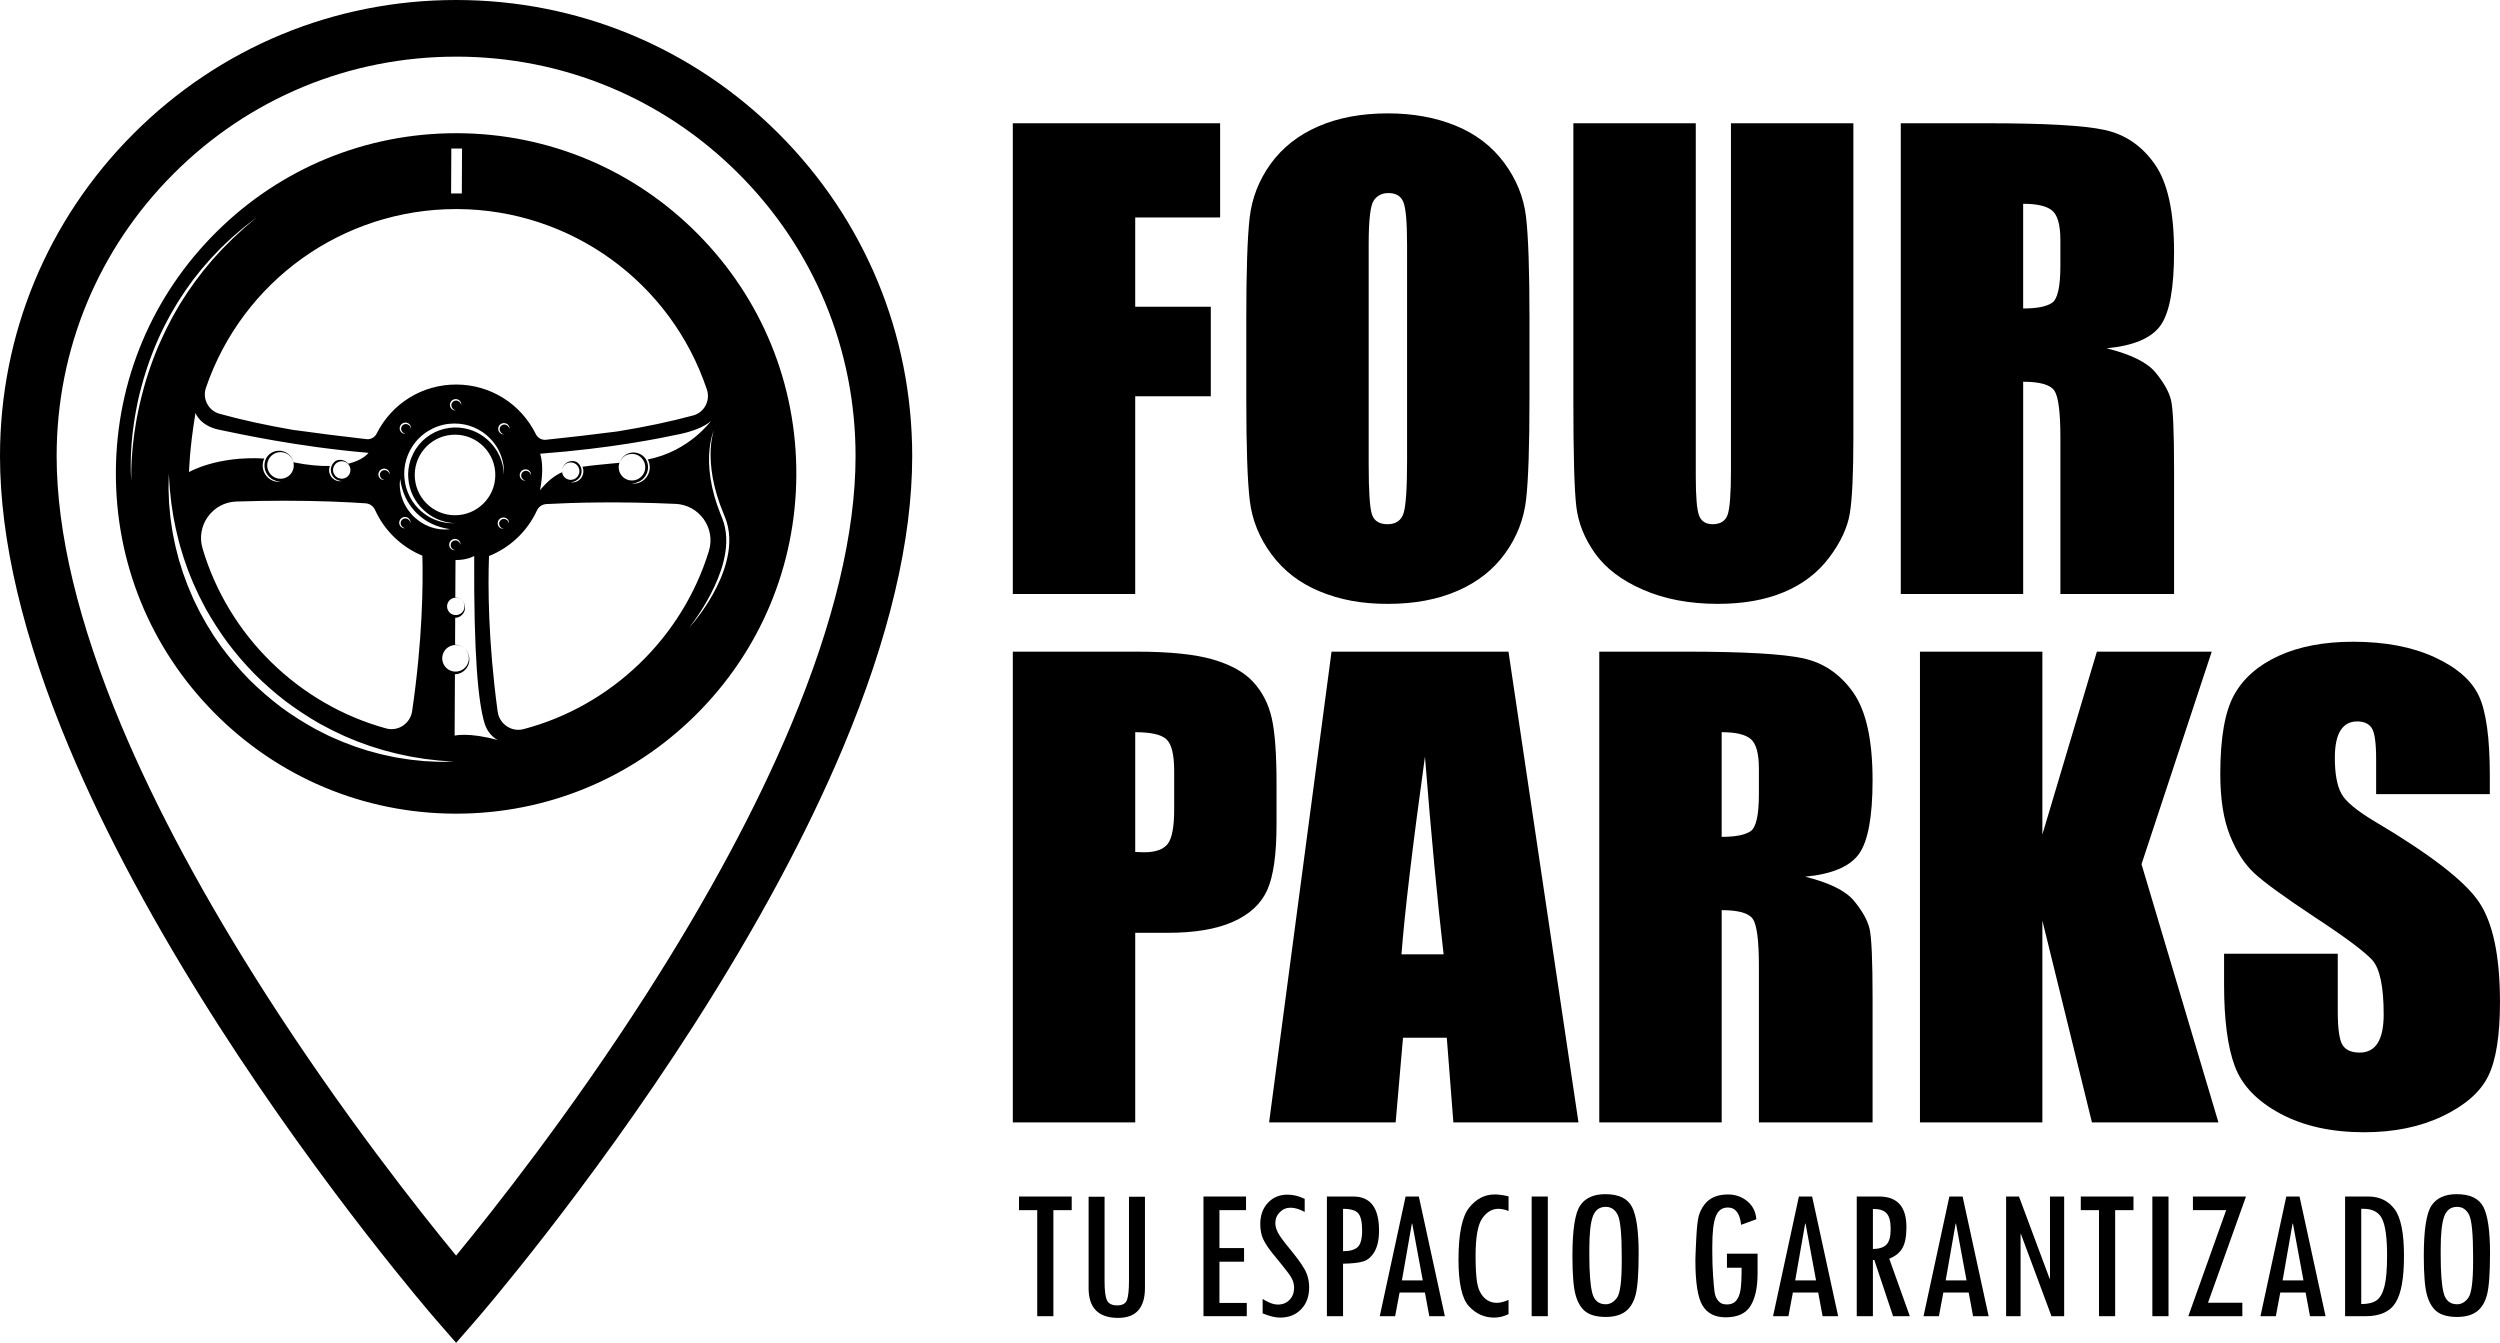 <?xml version="1.0" encoding="UTF-8"?>
<svg id="Capa_2" data-name="Capa 2" xmlns="http://www.w3.org/2000/svg" viewBox="0 0 2053.78 1103.15">
  <g id="Capa_1-2" data-name="Capa 1">
    <g>
      <path d="M374.69,1103.15l-17.55-20.18c-.89-1.02-89.99-103.86-177.75-240.84-51.73-80.74-93-157.52-122.67-228.22C19.08,524.21,0,443.73,0,374.7,0,274.61,38.98,180.52,109.75,109.75,180.52,38.98,274.61,0,374.69,0s194.18,38.98,264.95,109.75c70.77,70.77,109.75,164.87,109.75,264.95,0,69.03-19.08,149.52-56.72,239.22-29.67,70.7-70.94,147.48-122.67,228.22-87.76,136.97-176.86,239.81-177.75,240.84l-17.55,20.18Zm0-1056.61c-87.65,0-170.06,34.14-232.04,96.12-61.98,61.98-96.12,144.39-96.12,232.04,0,62.82,17.87,137.24,53.1,221.21,28.63,68.23,68.65,142.63,118.94,221.12,62.91,98.19,126.31,178.22,156.12,214.46,29.88-36.33,93.51-116.67,156.46-214.99,50.21-78.41,90.15-152.73,118.73-220.9,35.15-83.85,52.97-158.17,52.97-220.92,0-87.65-34.14-170.06-96.12-232.04-61.98-61.98-144.39-96.12-232.04-96.12Z"/>
      <path d="M376.12,109.43c-.49,0-.98,0-1.47,0-74.11,0-143.88,28.68-196.59,80.86-53.06,52.52-82.49,122.56-82.87,197.22-.38,74.66,28.34,144.99,80.86,198.05,52.52,53.06,122.56,82.49,197.22,82.87,.49,0,.97,0,1.46,0,74.11,0,143.88-28.69,196.59-80.86,53.06-52.52,82.49-122.56,82.87-197.22,.38-74.66-28.33-144.99-80.86-198.05-52.52-53.06-122.56-82.49-197.22-82.87Zm-5.35,12.56l8.81,.04-.19,36.93-8.81-.04,.19-36.93Zm3.91,49.76c.37,0,.75,0,1.12,0,93.08,.47,175.43,60.07,204.92,148.29,1.47,4.41,1.08,9.08-1.11,13.16-2.17,4.04-5.79,6.92-10.2,8.11-18.76,5.07-39.7,9.48-62.22,13.12-19.41,2.51-39.19,4.82-58.78,6.85-3.34,.35-6.67-1.52-8.22-4.65-12.34-24.98-37.29-40.59-65.12-40.73-.13,0-.25,0-.38,0-27.78,0-52.76,15.41-65.25,40.28-1.58,3.13-4.88,4.98-8.26,4.6-20.36-2.3-40.85-4.89-60.91-7.7-21.6-3.72-41.75-8.14-59.9-13.15-4.41-1.22-8.02-4.12-10.16-8.18-2.17-4.1-2.53-8.78-1.03-13.18,30.09-87.94,112.58-146.82,205.51-146.82Zm158.8,209.18c.29,1.34,.37,2.67,.29,4.12-.13,1.25-.45,2.71-.95,3.94-.52,1.25-1.2,2.41-2.01,3.41-.82,.98-1.71,1.85-2.68,2.51-.94,.7-1.94,1.17-2.88,1.55-.95,.36-1.85,.57-2.65,.69-.4,.04-.78,.09-1.13,.12-.35,0-.67,0-.96,.01-.58,.03-1.03-.08-1.33-.1-.3-.03-.47-.05-.47-.05,0,0,.16,0,.47-.03,.31-.03,.76,0,1.32-.1,.28-.04,.59-.08,.93-.13,.33-.08,.68-.16,1.07-.25,.75-.22,1.57-.53,2.43-.93,.84-.44,1.73-.96,2.56-1.65,.86-.66,1.61-1.51,2.33-2.43,.71-.93,1.25-2.01,1.71-3.13,.44-1.16,.67-2.27,.81-3.62,.07-1.16,.03-2.46-.22-3.64-.28-1.18-.63-2.34-1.18-3.37-.12-.23-.26-.44-.39-.66-.56-.83-1.17-1.62-1.9-2.28-.9-.78-1.87-1.46-2.9-1.95-1.05-.48-2.08-.86-3.2-1.03-.56-.13-1.05-.13-1.55-.18-.57-.03-1.06,0-1.58,.02-2.04,.18-3.88,.85-5.36,1.77-1.47,.94-2.62,2.05-3.44,3.18-.83,1.13-1.33,2.24-1.67,3.17-.04,.1-.07,.19-.1,.29-12.73,1.26-22.46,2.06-30.36,3.27,.22,.51,.41,1.03,.54,1.58,.2,.94,.26,1.85,.21,2.89-.09,.83-.32,1.88-.67,2.74-.36,.87-.85,1.68-1.42,2.37-.57,.68-1.21,1.28-1.89,1.72-.66,.48-1.36,.79-2.02,1.04-.66,.24-1.28,.37-1.84,.44-.56,.07-1.05,.08-1.44,.05-.4,0-.71-.08-.91-.1-.21-.03-.32-.05-.32-.05,0,0,.11-.01,.32-.03,.21-.03,.51-.03,.89-.11,.38-.05,.83-.16,1.34-.31,.5-.16,1.05-.38,1.62-.66,.56-.31,1.14-.67,1.69-1.14,.56-.45,1.06-1.03,1.53-1.64,.47-.62,.81-1.35,1.12-2.09,.29-.78,.43-1.48,.53-2.42,.04-.74,.02-1.62-.14-2.4-.19-.78-.41-1.55-.77-2.25-.37-.68-.76-1.33-1.24-1.87-.46-.55-.98-1.01-1.48-1.4-.11-.08-.21-.14-.32-.21-.07-.04-.14-.09-.21-.12-.74-.33-1.46-.56-2.25-.66-.41-.08-.72-.07-1.06-.09-.41,0-.74,.02-1.1,.05-1.4,.17-2.64,.65-3.64,1.29-2.01,1.31-2.98,3.1-3.41,4.34-.22,.63-.32,1.16-.36,1.51-.04,.36-.06,.54-.06,.54,0,0,.03-.19,.08-.54,.06-.35,.16-.87,.41-1.49,.24-.61,.59-1.36,1.21-2.05,.6-.69,1.39-1.39,2.41-1.85,1-.47,2.19-.73,3.41-.65,.3,.02,.64,.06,.9,.11,.32,.08,.69,.14,.95,.25,.56,.17,1.15,.49,1.68,.81,1.06,.7,1.93,1.7,2.51,2.84,.27,.58,.46,1.19,.6,1.82,.13,.6,.13,1.34,.1,1.85-.09,.85-.18,1.29-.41,1.93-.24,.59-.54,1.16-.9,1.69-.75,1.04-1.77,1.88-2.93,2.4-1.17,.51-2.42,.72-3.69,.58-1.17-.12-2.33-.57-3.24-1.19-.93-.62-1.6-1.43-2.07-2.21-.5-.78-.73-1.57-.86-2.21-.14-.65-.16-1.18-.16-1.53,0-.36,0-.55,0-.55,0,0,0,.19-.03,.55,0,.23,0,.56,.04,.92-6.55,2.93-12,7.41-18.16,14.78,0,0,1.62-6.6,1.83-15.73,.21-9.13-1.67-14.26-1.67-14.26,58.88-4.42,99-12.8,114.7-16.11,19.97-4.21,25.88-11.1,25.88-11.1,0,0-18.14,25.37-52.17,31.89,.6,1.08,1.06,2.27,1.35,3.53Zm-15.84,13.71c-1.79-.26-3.5-.98-4.85-1.94-1.37-.96-2.35-2.19-3.05-3.36-.72-1.18-1.06-2.35-1.26-3.31-.1-.48-.17-.92-.18-1.31-.04-.38-.06-.71-.04-.98,0-.5,.02-.77,.02-.8h0s0-.03,0-.03c0-.03,.04-.3,.11-.79,.03-.26,.1-.59,.2-.96,.08-.38,.22-.79,.39-1.26,.35-.92,.87-2.02,1.77-3.07,.88-1.04,2.05-2.1,3.55-2.82,1.5-.73,3.27-1.16,5.13-1.13,.45,.02,.96,.06,1.38,.12,.49,.1,1.02,.17,1.44,.32,.89,.23,1.81,.67,2.64,1.17,1.67,1.04,3.07,2.57,4,4.34,.45,.9,.76,1.86,.99,2.84,.2,.96,.22,2.07,.17,2.95-.13,1.22-.3,2.02-.66,3.01-.38,.93-.86,1.83-1.44,2.64-1.21,1.6-2.83,2.88-4.65,3.64-1.83,.75-3.78,.97-5.67,.7Zm-88.43-1.25c.59,.65,1.28,1.03,1.79,1.2,.51,.17,.84,.22,.84,.22,0,0-.08,0-.23,.02-.15,.02-.37,.03-.66,0-.56-.06-1.43-.24-2.25-.89-.82-.62-1.58-1.73-1.71-3.09,0-.18-.04-.32-.03-.53,0-.16,0-.28,.02-.48,.04-.38,.11-.72,.24-1.06,.24-.68,.63-1.31,1.15-1.83,.53-.51,1.17-.9,1.85-1.13,.67-.24,1.42-.28,2.05-.21,1.39,.15,2.47,.91,3.09,1.75,.64,.83,.81,1.7,.87,2.26,.01,.29,0,.51-.02,.66-.02,.15-.02,.23-.02,.23,0,0-.05-.32-.21-.84-.16-.52-.54-1.21-1.18-1.8-.63-.59-1.58-1.06-2.59-1.09-.55-.03-1.05,.08-1.55,.25-.5,.19-.96,.49-1.34,.86-.39,.38-.68,.83-.88,1.33-.1,.24-.16,.51-.21,.74-.03,.1-.03,.29-.05,.43-.02,.1,0,.25,0,.37,.02,1.04,.48,1.98,1.06,2.62Zm-18.1,39.54c.59,.65,1.27,1.03,1.79,1.2,.51,.17,.84,.22,.84,.22,0,0-.08,0-.23,.02-.15,.02-.37,.03-.66,.01-.56-.07-1.43-.24-2.25-.89-.82-.62-1.57-1.73-1.71-3.09,0-.18-.04-.32-.03-.53,0-.16,0-.28,.02-.48,.04-.38,.11-.72,.24-1.06,.24-.68,.63-1.31,1.15-1.84,.53-.51,1.17-.9,1.85-1.13,.67-.24,1.42-.29,2.05-.21,1.39,.15,2.48,.92,3.1,1.75,.64,.83,.81,1.7,.86,2.26,.02,.29,0,.51-.02,.66-.02,.15-.03,.23-.03,.23,0,0-.04-.32-.21-.84-.16-.52-.54-1.21-1.18-1.8-.63-.59-1.59-1.05-2.59-1.09-.55-.03-1.05,.08-1.56,.25-.5,.18-.96,.48-1.34,.86-.39,.38-.69,.83-.88,1.33-.1,.24-.17,.51-.21,.74-.03,.1-.04,.29-.05,.43-.02,.1,0,.25,0,.37,.02,1.04,.48,1.97,1.06,2.62Zm-39.84,17.6c.59,.65,1.28,1.03,1.79,1.2,.51,.17,.84,.22,.84,.22,0,0-.08,0-.23,.02-.15,.02-.37,.03-.66,.01-.56-.06-1.43-.24-2.25-.89-.82-.62-1.58-1.73-1.71-3.09,0-.17-.04-.32-.03-.53,0-.16,0-.28,.02-.48,.04-.38,.11-.72,.24-1.06,.24-.68,.64-1.31,1.15-1.84,.53-.51,1.17-.9,1.85-1.13,.67-.24,1.42-.28,2.05-.21,1.39,.15,2.47,.92,3.09,1.75,.65,.83,.81,1.7,.87,2.26,.01,.29,0,.51-.02,.66-.02,.15-.02,.23-.02,.23,0,0-.05-.33-.21-.84-.16-.52-.54-1.21-1.18-1.8-.63-.59-1.59-1.06-2.59-1.08-.55-.03-1.05,.08-1.56,.25-.5,.18-.96,.48-1.34,.86-.39,.38-.69,.83-.88,1.33-.1,.24-.16,.51-.21,.74-.03,.1-.03,.29-.05,.43-.02,.1,0,.25,0,.37,.02,1.04,.48,1.97,1.06,2.62Zm-85.21-69.56c-.5-.63-1.14-1.25-1.96-1.8-.99-.65-2.23-1.15-3.63-1.33-.36-.03-.68-.06-1.1-.06-.34,.02-.66,0-1.06,.08-.79,.1-1.51,.32-2.26,.64-.07,.03-.14,.08-.21,.12-.11,.07-.22,.14-.33,.21-.51,.39-1.03,.84-1.5,1.39-.49,.53-.88,1.18-1.26,1.85-.37,.68-.6,1.45-.79,2.24-.17,.78-.2,1.65-.16,2.4,.09,.94,.23,1.64,.51,2.42,.3,.75,.64,1.48,1.1,2.1,.46,.62,.95,1.21,1.51,1.66,.54,.48,1.12,.84,1.68,1.16,.57,.29,1.11,.51,1.61,.68,.51,.15,.96,.26,1.34,.32,.38,.08,.68,.09,.89,.11,.21,.02,.32,.03,.32,.03,0,0-.11,.02-.32,.05-.21,.02-.52,.11-.91,.09-.4,.02-.88,.01-1.44-.06-.56-.08-1.18-.22-1.84-.46-.65-.26-1.35-.58-2-1.06-.68-.45-1.3-1.05-1.87-1.74-.56-.7-1.04-1.5-1.39-2.38-.34-.86-.56-1.91-.64-2.75-.05-1.03,.02-1.95,.24-2.88,.1-.41,.24-.81,.39-1.19-7.99,.19-17.82-.59-29.91-3.02-.07-.37-.19-.78-.34-1.24-.33-.93-.82-2.05-1.64-3.19-.81-1.13-1.95-2.26-3.41-3.22-1.47-.93-3.3-1.62-5.34-1.82-.52-.04-1.01-.06-1.58-.04-.51,.04-.99,.04-1.55,.16-1.12,.16-2.16,.53-3.21,1-1.04,.48-2.01,1.15-2.92,1.92-.73,.65-1.35,1.43-1.92,2.26-.13,.22-.27,.43-.4,.66-.56,1.03-.93,2.18-1.22,3.36-.26,1.18-.31,2.47-.26,3.63,.13,1.35,.35,2.46,.77,3.63,.46,1.13,.98,2.21,1.68,3.15,.71,.92,1.45,1.78,2.3,2.45,.82,.7,1.7,1.23,2.54,1.68,.86,.41,1.67,.73,2.42,.95,.38,.09,.73,.18,1.06,.26,.33,.05,.65,.1,.92,.14,.56,.1,1.01,.09,1.31,.12,.31,.02,.47,.03,.47,.03,0,0-.16,.02-.47,.05-.31,.01-.76,.12-1.34,.08-.29,0-.61-.01-.96-.02-.35-.04-.73-.08-1.13-.13-.8-.13-1.7-.36-2.65-.72-.93-.39-1.93-.88-2.86-1.58-.97-.66-1.85-1.54-2.66-2.54-.8-1.01-1.47-2.17-1.97-3.42-.49-1.24-.78-2.7-.91-3.95-.06-1.45,.03-2.78,.33-4.11,.23-.93,.58-1.82,.98-2.66-39.32-2.24-61.81,11.14-61.81,11.14,0,0,.21-18.14,5.28-48.54,0,0,3.57,10.5,19.29,13.73,15.72,3.23,64,13.98,122.83,19,0,0-3.92,5.86-16.67,8.95Zm1.82,5.18c0,.36-.03,.88-.17,1.53-.14,.64-.38,1.43-.89,2.2-.49,.77-1.16,1.58-2.1,2.19-.91,.61-2.08,1.05-3.25,1.16-1.27,.12-2.52-.09-3.68-.62-1.16-.53-2.17-1.38-2.91-2.42-.36-.54-.65-1.11-.88-1.7-.22-.65-.31-1.09-.39-1.94-.03-.51-.01-1.25,.11-1.85,.15-.62,.35-1.23,.63-1.81,.59-1.13,1.47-2.13,2.54-2.82,.53-.32,1.13-.64,1.69-.8,.26-.11,.63-.16,.95-.24,.26-.05,.6-.08,.89-.1,1.23-.06,2.41,.21,3.41,.69,1.01,.47,1.79,1.18,2.39,1.87,.61,.69,.95,1.44,1.19,2.06,.24,.62,.34,1.14,.39,1.49,.05,.35,.07,.54,.07,.54,0,0,0,.19,0,.55Zm-46.53-3.74c.02,.27-.01,.59-.05,.98-.02,.39-.09,.82-.2,1.3-.21,.96-.56,2.13-1.29,3.3-.71,1.17-1.7,2.39-3.08,3.33-1.35,.94-3.08,1.64-4.87,1.89-1.89,.24-3.84,0-5.66-.76-1.81-.78-3.42-2.07-4.61-3.69-.58-.82-1.04-1.72-1.42-2.66-.35-.99-.51-1.8-.63-3.02-.04-.88,0-1.99,.2-2.95,.24-.98,.56-1.94,1.02-2.83,.95-1.77,2.36-3.28,4.04-4.31,.84-.49,1.76-.92,2.65-1.14,.42-.15,.96-.21,1.44-.31,.42-.06,.93-.09,1.38-.11,1.86-.01,3.63,.44,5.11,1.18,1.5,.74,2.65,1.81,3.52,2.86,.89,1.05,1.4,2.16,1.74,3.08,.17,.47,.31,.89,.38,1.26,.09,.37,.16,.69,.19,.96,.07,.53,.11,.81,.11,.81,0,0,0,.28,0,.81Zm-70.52,42.02c5.48-7.59,13.99-12.12,23.34-12.42,14.13-.47,27.3-.66,39.43-.66,28.39,0,51.06,1.06,66.76,2.13,3.37,.23,6.34,2.32,7.76,5.45h0c7.66,16.98,21.71,30.5,38.86,37.56,.64,23.64,.17,69.08-8.41,127.75-.72,4.9-3.51,9.27-7.65,11.98-4.14,2.71-9.03,3.48-13.76,2.18-71.9-19.7-129.68-76.39-150.78-147.93-2.65-8.97-1.02-18.46,4.45-26.05Zm142.28-31.63c.59,.65,1.27,1.03,1.79,1.2,.51,.17,.84,.22,.84,.22,0,0-.08,0-.23,.02-.15,.02-.37,.03-.66,.01-.56-.06-1.43-.24-2.25-.89-.82-.62-1.58-1.74-1.71-3.1,0-.17-.04-.32-.03-.53,0-.16,0-.28,.02-.48,.04-.38,.11-.72,.23-1.06,.24-.68,.64-1.31,1.15-1.83,.53-.51,1.17-.9,1.85-1.13,.67-.24,1.42-.28,2.05-.21,1.39,.16,2.48,.92,3.1,1.75,.64,.83,.81,1.7,.86,2.26,.02,.29,0,.51-.02,.66-.02,.15-.03,.23-.03,.23,0,0-.04-.33-.21-.84-.16-.52-.54-1.21-1.18-1.8-.63-.59-1.59-1.06-2.59-1.09-.55-.03-1.05,.08-1.56,.25-.5,.18-.96,.48-1.34,.86-.38,.37-.69,.83-.88,1.33-.1,.25-.16,.51-.21,.74-.03,.1-.04,.29-.05,.43-.02,.1,0,.25,0,.37,.02,1.04,.47,1.97,1.06,2.62Zm17.49-37.88c.59,.64,1.28,1.02,1.79,1.19,.51,.17,.84,.21,.84,.21,0,0-.08,0-.23,.02-.15,.02-.37,.03-.66,.01-.56-.06-1.43-.23-2.25-.87-.82-.61-1.58-1.72-1.72-3.08,0-.17-.04-.32-.03-.52,0-.16,0-.28,.02-.48,.04-.38,.11-.72,.24-1.06,.24-.67,.64-1.3,1.15-1.82,.53-.51,1.17-.88,1.84-1.11,.67-.24,1.41-.28,2.05-.21,1.38,.15,2.46,.9,3.09,1.73,.65,.82,.81,1.69,.87,2.25,.02,.29,0,.51-.02,.66-.02,.15-.03,.23-.03,.23,0,0-.04-.32-.21-.84-.16-.51-.54-1.2-1.18-1.79-.63-.59-1.59-1.04-2.59-1.07-.55-.03-1.05,.07-1.55,.25-.5,.18-.96,.48-1.34,.85-.39,.37-.69,.83-.88,1.32-.1,.24-.16,.51-.21,.73-.03,.1-.04,.29-.05,.43-.02,.1,0,.25,0,.37,.02,1.03,.48,1.97,1.07,2.6Zm-1.25,71.16c.53-.51,1.17-.9,1.85-1.13,.67-.24,1.42-.28,2.05-.21,1.39,.15,2.47,.91,3.09,1.75,.64,.83,.81,1.7,.87,2.26,.01,.29,0,.51-.02,.66-.02,.15-.03,.23-.03,.23,0,0-.04-.32-.21-.84-.16-.51-.54-1.21-1.18-1.8-.63-.59-1.58-1.06-2.59-1.09-.55-.03-1.06,.08-1.56,.25-.5,.19-.96,.48-1.34,.86-.38,.37-.68,.83-.88,1.33-.1,.25-.16,.51-.21,.74-.03,.1-.03,.29-.05,.43-.02,.1,0,.25,0,.37,.02,1.04,.48,1.98,1.06,2.62,.59,.65,1.28,1.03,1.79,1.2,.51,.17,.84,.22,.84,.22,0,0-.08,0-.23,.02-.15,.02-.37,.03-.66,.01-.56-.06-1.43-.24-2.25-.89-.82-.62-1.58-1.74-1.71-3.1,0-.17-.04-.32-.03-.53,0-.16,0-.28,.02-.48,.04-.38,.11-.72,.24-1.06,.24-.68,.64-1.31,1.15-1.83Zm14.78,1.79c-1.72-1.17-3.23-2.65-4.81-4.05-1.39-1.59-2.85-3.12-4-4.85-1.31-1.62-2.16-3.5-3.16-5.2-.77-1.82-1.63-3.52-2.07-5.27-.26-.86-.51-1.69-.75-2.5-.15-.83-.29-1.63-.43-2.4-.11-.77-.31-1.49-.34-2.2-.04-.71-.07-1.38-.11-2.01-.03-.62-.06-1.21-.08-1.75,.03-.54,.07-1.04,.1-1.49,.12-1.8,.24-2.8,.24-2.8,0,0,.21,1.01,.49,2.75,.07,.44,.15,.91,.23,1.43,.13,.51,.27,1.07,.42,1.66,.29,1.18,.59,2.51,1.1,3.9,.24,.7,.48,1.43,.73,2.18,.31,.73,.64,1.48,.97,2.26,.16,.39,.33,.78,.5,1.17,.18,.39,.41,.76,.61,1.15,.43,.77,.82,1.57,1.25,2.38,1.01,1.52,1.96,3.14,3.16,4.62,1.08,1.57,2.47,2.93,3.76,4.37,1.42,1.31,2.77,2.7,4.33,3.8,1.46,1.23,3.07,2.19,4.59,3.21,.8,.43,1.6,.83,2.36,1.27,.39,.21,.76,.44,1.15,.63,.4,.17,.78,.34,1.17,.51,.77,.34,1.52,.67,2.25,.99,.75,.26,1.48,.51,2.18,.75,1.4,.53,2.7,.84,3.87,1.14,.59,.16,1.14,.3,1.65,.43,.53,.09,1.01,.18,1.45,.25,1.75,.3,2.75,.52,2.75,.52,0,0-1.02,.11-2.8,.21-.44,.03-.94,.05-1.47,.08-.54-.03-1.13-.07-1.76-.1-.64-.04-1.31-.09-2.02-.13-.72-.03-1.43-.23-2.2-.36-.77-.14-1.57-.3-2.4-.45-.81-.25-1.64-.51-2.5-.77-.43-.13-.86-.27-1.3-.41-.44-.16-.86-.36-1.3-.54-.87-.36-1.75-.77-2.65-1.18-1.68-1.01-3.55-1.89-5.16-3.21Zm29.52-4.58c-18.28-.09-33.02-14.99-32.93-33.27,.09-18.28,14.99-33.02,33.26-32.92,18.28,.09,33.02,14.99,32.93,33.26-.09,18.28-14.99,33.02-33.26,32.92Zm29.26-59.71c-2.96-3.14-6.69-6.05-11.07-8.26-4.39-2.21-9.44-3.65-14.7-4.04-5.4-.41-10.88,.35-16.14,2.22-5.24,1.88-10.13,4.95-14.15,8.91-4.01,3.98-7.13,8.84-9.06,14.06-.23,.66-.53,1.29-.7,1.96l-.54,2c-.43,1.33-.56,2.65-.81,3.97l-.17,.99-.08,1.06c-.05,.71-.09,1.41-.14,2.11l-.06,.97,.04,1.01c.02,.67,.05,1.34,.07,2,.34,5.31,1.72,10.38,3.89,14.78,2.17,4.41,5.04,8.16,8.15,11.16,3.13,2.97,6.4,5.32,9.58,6.87,.39,.21,.78,.41,1.16,.62,.39,.18,.78,.33,1.17,.49,.77,.31,1.51,.62,2.22,.91,1.45,.5,2.82,.86,4.05,1.24,1.26,.25,2.38,.47,3.36,.67,.98,.21,1.84,.22,2.53,.31,1.38,.14,2.12,.21,2.12,.21,0,0-.74,0-2.13-.02-.69-.03-1.55,.04-2.55-.08-1.01-.12-2.17-.26-3.47-.41-1.27-.29-2.69-.58-4.21-.98-.75-.25-1.53-.51-2.34-.78-.4-.14-.82-.26-1.23-.42-.4-.18-.81-.36-1.23-.55-3.4-1.38-6.99-3.58-10.41-6.56-3.43-2.98-6.68-6.81-9.14-11.46-2.48-4.62-4.21-10.03-4.66-15.77-.04-.72-.08-1.44-.12-2.16l-.06-1.09,.04-1.14c.03-.7,.06-1.41,.09-2.12l.06-1.07,.16-1.12c.24-1.49,.38-3.04,.8-4.47l.57-2.19c.18-.73,.5-1.43,.74-2.15,2.06-5.71,5.43-11.04,9.79-15.42,4.42-4.31,9.79-7.63,15.52-9.63,5.7-2.04,11.85-2.64,17.48-2.11,5.8,.52,11.18,2.3,15.77,4.83,4.62,2.52,8.42,5.8,11.36,9.26,2.95,3.46,5.12,7.07,6.45,10.48,.18,.42,.36,.83,.54,1.24,.15,.42,.27,.84,.41,1.24,.26,.81,.51,1.6,.76,2.35,.39,1.53,.66,2.96,.94,4.23,.14,1.3,.26,2.45,.37,3.46,.11,1,.03,1.87,.06,2.56,0,1.39,0,2.12,0,2.12,0,0-.07-.73-.19-2.12-.09-.69-.09-1.54-.29-2.52-.18-.98-.4-2.11-.63-3.37-.36-1.23-.72-2.6-1.2-4.06-.29-.71-.58-1.46-.89-2.23-.16-.38-.3-.78-.48-1.17-.2-.38-.4-.77-.61-1.16-1.52-3.2-3.84-6.5-6.77-9.65Zm-31.04-27.92c.59,.65,1.27,1.03,1.79,1.2,.51,.17,.84,.22,.84,.22,0,0-.08,0-.23,.02-.15,.02-.37,.03-.66,.01-.56-.06-1.43-.24-2.25-.89-.82-.62-1.58-1.73-1.71-3.09,0-.17-.04-.32-.03-.53,0-.16,0-.28,.02-.48,.04-.38,.11-.72,.24-1.06,.24-.68,.63-1.31,1.15-1.84,.53-.51,1.17-.9,1.85-1.13,.67-.24,1.42-.28,2.05-.21,1.39,.16,2.48,.92,3.09,1.75,.65,.83,.81,1.7,.87,2.26,.02,.29,0,.51-.02,.66-.02,.15-.03,.23-.03,.23,0,0-.05-.33-.21-.84-.16-.52-.54-1.21-1.18-1.8-.63-.59-1.59-1.06-2.59-1.08-.55-.03-1.05,.08-1.56,.25-.5,.18-.96,.48-1.34,.86-.39,.37-.69,.83-.88,1.33-.1,.25-.16,.51-.21,.74-.03,.1-.04,.29-.05,.43-.02,.1,0,.25,0,.37,.02,1.03,.48,1.97,1.06,2.62Zm45.21,14.19c-.63-.59-1.58-1.04-2.59-1.07-.55-.03-1.05,.08-1.55,.25-.5,.18-.96,.48-1.34,.85-.39,.37-.69,.83-.88,1.32-.1,.24-.17,.51-.21,.73-.03,.1-.03,.29-.05,.43-.02,.1,0,.25,0,.37,.02,1.03,.48,1.96,1.07,2.6,.59,.64,1.28,1.02,1.79,1.18,.51,.17,.84,.21,.84,.21,0,0-.08,0-.23,.02-.15,.02-.37,.03-.66,.01-.56-.06-1.42-.23-2.25-.88-.82-.61-1.58-1.72-1.72-3.07,0-.18-.04-.32-.03-.53,0-.16,0-.28,.02-.48,.04-.38,.11-.72,.24-1.06,.24-.67,.64-1.3,1.15-1.82,.53-.5,1.17-.88,1.85-1.11,.67-.24,1.41-.28,2.04-.21,1.38,.15,2.47,.91,3.09,1.73,.65,.82,.81,1.69,.87,2.25,.02,.29,0,.51-.02,.66-.02,.15-.03,.23-.03,.23,0,0-.04-.32-.21-.84-.16-.51-.54-1.2-1.18-1.79Zm-285.07-69.73c-.78,1.77-1.57,3.54-2.35,5.31-1.43,3.59-2.92,7.13-4.23,10.72-1.28,3.59-2.62,7.14-3.72,10.71-.56,1.78-1.17,3.54-1.69,5.31-.51,1.77-1.02,3.54-1.52,5.28-1.04,3.48-1.81,6.98-2.73,10.35-.76,3.42-1.63,6.73-2.25,10.01-1.41,6.52-2.36,12.76-3.21,18.53-.73,5.78-1.36,11.08-1.72,15.81-.39,4.72-.6,8.85-.68,12.25-.21,6.8,0,10.7,0,10.7,0,0-.1-.97-.22-2.79-.1-1.82-.26-4.5-.28-7.91-.04-3.41,.02-7.55,.23-12.3,.19-4.75,.62-10.1,1.26-15.92,.73-5.81,1.54-12.11,2.81-18.7,.55-3.31,1.35-6.67,2.04-10.13,.41-1.71,.83-3.44,1.26-5.19,.42-1.75,.86-3.51,1.38-5.27,.49-1.76,.99-3.54,1.49-5.33,.51-1.79,1.11-3.57,1.66-5.37,1.08-3.62,2.4-7.2,3.67-10.83,1.29-3.62,2.77-7.21,4.19-10.84,.78-1.78,1.55-3.58,2.33-5.37,.78-1.79,1.54-3.59,2.41-5.35,1.73-3.51,3.37-7.06,5.28-10.46,.92-1.72,1.84-3.43,2.76-5.13,.94-1.7,1.96-3.34,2.93-5,.98-1.65,1.96-3.3,2.94-4.94,1.04-1.6,2.07-3.19,3.1-4.77,1.04-1.58,2.02-3.17,3.09-4.7,1.08-1.51,2.15-3.02,3.22-4.51,1.07-1.49,2.1-2.98,3.18-4.43,1.11-1.41,2.22-2.81,3.31-4.2,1.1-1.38,2.18-2.74,3.25-4.09,1.1-1.33,2.24-2.59,3.34-3.86,1.1-1.27,2.19-2.52,3.26-3.74,.54-.61,1.07-1.22,1.6-1.82,.55-.58,1.1-1.16,1.65-1.73,2.18-2.28,4.29-4.49,6.31-6.6,2.09-2.05,4.14-3.97,6.08-5.8,.97-.91,1.92-1.8,2.84-2.67,.92-.86,1.88-1.63,2.78-2.41,1.8-1.54,3.5-2.99,5.06-4.32,.78-.67,1.53-1.31,2.25-1.92,.74-.58,1.45-1.13,2.12-1.65,5.41-4.15,8.5-6.52,8.5-6.52,0,0-2.98,2.51-8.19,6.9-.65,.55-1.34,1.12-2.06,1.73-.69,.64-1.42,1.3-2.17,2-1.51,1.39-3.14,2.89-4.89,4.49-.86,.81-1.79,1.6-2.68,2.5-.88,.89-1.8,1.81-2.73,2.76-1.88,1.88-3.84,3.86-5.9,5.92-1.97,2.15-4.01,4.39-6.13,6.7-.53,.58-1.06,1.16-1.6,1.75-.51,.61-1.03,1.23-1.55,1.85-1.03,1.25-2.09,2.51-3.16,3.79-1.06,1.29-2.16,2.56-3.22,3.91-1.03,1.36-2.08,2.74-3.14,4.14-1.06,1.39-2.14,2.79-3.22,4.21-1.05,1.44-2.07,2.93-3.12,4.41-1.05,1.49-2.1,2.99-3.16,4.5-1.04,1.52-2.01,3.11-3.02,4.68-1.01,1.58-2.02,3.16-3.04,4.75-.95,1.63-1.91,3.27-2.87,4.92-.95,1.65-1.95,3.29-2.87,4.98-.9,1.7-1.8,3.4-2.7,5.11-1.87,3.38-3.46,6.92-5.15,10.4-.88,1.73-1.65,3.51-2.43,5.28Zm236.86,345.66c-1.36,.02-3.03,.03-4.99,.05-.98,0-2.04,.01-3.17,.02-1.13-.05-2.33-.11-3.59-.17-2.54-.12-5.35-.26-8.41-.4-3.05-.31-6.35-.65-9.87-1.01-1.77-.14-3.57-.47-5.43-.75-1.86-.29-3.78-.58-5.74-.89-1.98-.26-3.97-.7-6.01-1.14-2.05-.43-4.14-.88-6.28-1.34-2.15-.41-4.28-1.09-6.49-1.64-2.2-.59-4.44-1.19-6.72-1.8-2.24-.73-4.53-1.47-6.84-2.22-1.16-.38-2.32-.76-3.5-1.14-1.18-.39-2.32-.87-3.5-1.31-2.35-.9-4.72-1.8-7.13-2.72-2.39-.96-4.75-2.06-7.18-3.11-1.21-.53-2.42-1.06-3.64-1.6-1.22-.54-2.39-1.19-3.6-1.79-2.4-1.22-4.83-2.45-7.27-3.69-9.59-5.31-19.28-11.25-28.53-18.14-9.19-6.96-18.06-14.63-26.39-22.88-8.17-8.41-15.74-17.36-22.61-26.62-1.65-2.36-3.3-4.71-4.93-7.06l-1.21-1.76-1.13-1.81c-.75-1.21-1.5-2.41-2.24-3.61-3.08-4.73-5.63-9.71-8.33-14.48-1.21-2.46-2.42-4.9-3.62-7.31-.59-1.21-1.21-2.4-1.75-3.62-.52-1.23-1.05-2.45-1.56-3.66-1.02-2.43-2.1-4.81-3.04-7.21-.9-2.42-1.78-4.8-2.65-7.16-.42-1.18-.89-2.34-1.27-3.51-.37-1.18-.74-2.35-1.11-3.52-.73-2.32-1.44-4.61-2.15-6.86-.59-2.29-1.17-4.53-1.73-6.74-.53-2.21-1.19-4.35-1.57-6.5-.43-2.14-.86-4.24-1.27-6.29-.42-2.05-.84-4.04-1.08-6.02-.29-1.97-.56-3.89-.83-5.75-.26-1.86-.57-3.67-.69-5.44-.32-3.52-.63-6.82-.91-9.87-.11-3.06-.22-5.87-.32-8.41-.05-1.27-.09-2.47-.13-3.59,.02-1.13,.04-2.19,.05-3.17,.04-1.97,.08-3.64,.11-5,.06-2.71,.09-4.16,.09-4.16,0,0,.09,1.45,.25,4.15,.08,1.35,.19,3.02,.31,4.98,.06,.98,.13,2.03,.2,3.15,.12,1.12,.24,2.31,.38,3.56,.27,2.51,.56,5.28,.88,8.31,.46,3,.95,6.25,1.48,9.72,.22,1.74,.62,3.51,.99,5.33,.37,1.83,.75,3.7,1.14,5.63,.36,1.93,.85,3.89,1.35,5.88,.5,2,1.01,4.04,1.53,6.13,.47,2.1,1.21,4.18,1.83,6.33,.65,2.14,1.31,4.32,1.99,6.53,.77,2.19,1.55,4.41,2.35,6.66,.4,1.13,.8,2.26,1.2,3.41,.41,1.14,.9,2.26,1.36,3.4,.93,2.28,1.87,4.59,2.82,6.92,1,2.32,2.12,4.61,3.2,6.96,.54,1.17,1.09,2.34,1.64,3.52,.55,1.18,1.19,2.33,1.78,3.5,1.21,2.34,2.43,4.69,3.67,7.07,5.24,9.35,11.23,18.66,17.86,27.73,6.75,8.98,14.19,17.66,22.18,25.8,8.06,8.08,16.66,15.61,25.57,22.45,9,6.73,18.25,12.81,27.55,18.15,2.36,1.26,4.71,2.5,7.03,3.74,1.17,.61,2.31,1.25,3.48,1.82,1.18,.56,2.35,1.12,3.51,1.68,2.33,1.1,4.62,2.25,6.92,3.27,2.33,.98,4.63,1.94,6.89,2.89,1.14,.46,2.25,.97,3.39,1.39,1.14,.41,2.27,.82,3.39,1.23,2.25,.82,4.46,1.63,6.64,2.42,2.21,.7,4.38,1.38,6.52,2.05,2.14,.64,4.21,1.4,6.31,1.89,2.08,.54,4.12,1.07,6.12,1.59,1.99,.53,3.94,1.04,5.87,1.41,1.92,.41,3.79,.81,5.61,1.2,1.82,.38,3.59,.8,5.32,1.04,3.47,.56,6.71,1.09,9.7,1.58,3.02,.35,5.79,.67,8.29,.96,1.25,.15,2.44,.28,3.56,.41,1.12,.08,2.18,.16,3.16,.23,1.96,.14,3.63,.26,4.98,.36,2.71,.19,4.15,.3,4.15,.3,0,0-1.45,.01-4.16,.04Zm4.61-21.47l.24-46.99,.02-3.41c.7-.02,1.41-.08,2.09-.21,1.16-.27,2.28-.64,3.29-1.19,2.02-1.07,3.65-2.69,4.69-4.38,1.09-1.79,1.62-3.64,1.76-5.39,.11-1.74-.11-3.33-.53-4.66-.41-1.33-1.01-2.4-1.56-3.22-.28-.41-.54-.77-.81-1.05-.25-.3-.47-.54-.67-.71-.39-.36-.6-.56-.6-.56,0,0,.2,.2,.58,.57,.2,.18,.41,.43,.65,.73,.26,.29,.51,.65,.78,1.06,.53,.83,1.11,1.9,1.42,3.24,.32,1.33,.48,2.9,.17,4.54-.29,1.63-1.01,3.34-2.11,4.78-1.16,1.51-2.71,2.72-4.54,3.47-1.83,.73-3.88,.96-5.87,.66-.99-.17-1.95-.48-2.88-.88-.45-.23-.91-.45-1.29-.72-.36-.19-.9-.68-1.24-.93-.75-.67-1.44-1.42-2-2.27-.53-.86-.97-1.77-1.28-2.73-.58-1.92-.65-3.99-.18-5.9,.25-.94,.59-1.89,1.07-2.68,.19-.41,.53-.83,.81-1.24,.26-.34,.59-.72,.9-1.05,1.3-1.32,2.88-2.25,4.45-2.78,1.58-.53,3.15-.6,4.51-.47,1.37,.11,2.52,.54,3.41,.95,.45,.21,.84,.41,1.16,.63,.33,.2,.61,.37,.81,.54,.42,.32,.65,.5,.65,.5,0,0-.22-.18-.64-.51-.2-.18-.47-.36-.8-.56-.31-.22-.7-.43-1.15-.65-.89-.43-2.03-.87-3.41-1.09-.48-.08-1-.12-1.53-.14l.11-22.1c.5-.02,.99-.06,1.48-.16,.81-.2,1.59-.48,2.29-.87,1.4-.77,2.5-1.94,3.17-3.11,.72-1.27,1.04-2.53,1.13-3.72,.13-2.4-.73-4.24-1.48-5.32-.38-.56-.74-.94-1-1.18-.26-.24-.4-.38-.4-.38l.39,.39c.25,.25,.6,.65,.96,1.21,.36,.56,.74,1.28,.93,2.18,.2,.89,.29,1.94,.06,3.03-.21,1.08-.73,2.22-1.48,3.12-.81,.98-1.85,1.71-3.04,2.16-1.19,.44-2.51,.55-3.77,.34-.63-.13-1.24-.33-1.83-.58-.61-.3-.99-.55-1.65-1.1-.38-.34-.89-.87-1.23-1.39-.33-.54-.62-1.12-.84-1.72-.39-1.22-.47-2.54-.2-3.79,.15-.6,.34-1.24,.63-1.76,.11-.26,.33-.56,.51-.84,.15-.22,.37-.48,.56-.71,.83-.91,1.85-1.55,2.9-1.92,1.04-.38,2.1-.44,3.01-.36,.92,.06,1.7,.35,2.3,.62,.61,.27,1.05,.56,1.33,.78,.29,.21,.44,.33,.44,.33,0,0-.15-.12-.43-.34-.28-.22-.71-.53-1.31-.82-.8-.4-1.96-.8-3.35-.87l.16-30.65c10.09,.05,15.36-3.39,15.36-3.39-.42,82.18,3.3,120.34,8.55,137.59,3.1,10.18,10.84,13.69,10.84,13.69-23.82-6.62-35.48-3.65-35.48-3.65Zm56.63-5.33c-4.74,1.25-9.62,.42-13.73-2.32-4.12-2.75-6.87-7.15-7.54-12.06-7.98-58.76-7.98-104.2-7.1-127.83,17.31-6.91,31.54-20.38,39.35-37.38,1.42-3.08,4.38-5.11,7.73-5.3,22.55-1.24,59.29-2.27,106.23-.15,9.33,.42,17.77,5.04,23.15,12.68,5.39,7.64,6.9,17.15,4.16,26.09-21.85,71.27-80.19,127.32-152.25,146.28Zm168.23-145.26c-.82,5.36-2.25,10.49-3.93,15.33-1.69,4.84-3.71,9.36-5.79,13.55-2.08,4.19-4.29,8.02-6.43,11.49-4.28,6.94-8.41,12.33-11.34,16.05-2.97,3.7-4.83,5.67-4.83,5.67,0,0,1.7-2.11,4.44-5.96,2.76-3.84,6.5-9.47,10.5-16.49,3.97-7.02,8.19-15.49,11.37-25.02,1.59-4.76,2.85-9.8,3.62-14.97,.76-5.18,.96-10.52,.32-15.76-.31-2.62-.82-5.21-1.55-7.73-.7-2.52-1.72-4.9-2.74-7.42-2.02-4.97-3.71-9.98-5.1-14.9-2.79-9.84-4.17-19.35-4.38-27.53-.25-8.18,.74-14.97,1.78-19.59,1.06-4.64,2.23-7.11,2.23-7.11,0,0-.24,.63-.58,1.85-.34,1.22-.75,3.03-1.16,5.35-.82,4.64-1.33,11.39-.81,19.43,.27,4.02,.81,8.35,1.63,12.89,.84,4.53,1.99,9.26,3.43,14.08,1.44,4.82,3.22,9.71,5.22,14.6,.99,2.41,2.1,4.96,2.87,7.64,.78,2.65,1.34,5.38,1.66,8.13,.64,5.51,.41,11.07-.41,16.41Z"/>
      <g>
        <path d="M832.04,101.26h170.3v77.39h-69.75v73.33h62.1v73.57h-62.1v162.42h-100.56V101.26Z"/>
        <path d="M1256.48,327.7c0,38.86-.92,66.36-2.75,82.52-1.83,16.16-7.56,30.93-17.2,44.31-9.63,13.38-22.65,23.65-39.05,30.81-16.4,7.16-35.51,10.75-57.32,10.75s-39.29-3.39-55.77-10.15c-16.48-6.77-29.74-16.92-39.77-30.46-10.03-13.53-16-28.26-17.91-44.19-1.91-15.92-2.87-43.79-2.87-83.6v-66.16c0-38.85,.91-66.36,2.75-82.52,1.83-16.16,7.56-30.93,17.2-44.31,9.63-13.38,22.65-23.65,39.05-30.81,16.39-7.16,35.5-10.75,57.33-10.75,20.69,0,39.29,3.39,55.77,10.15,16.48,6.77,29.74,16.92,39.77,30.46,10.03,13.53,16,28.27,17.91,44.19,1.91,15.92,2.87,43.79,2.87,83.6v66.16Zm-100.56-127.07c0-17.99-1-29.5-2.98-34.51-1.99-5.02-6.09-7.52-12.3-7.52-5.25,0-9.28,2.03-12.07,6.09-2.79,4.06-4.18,16.04-4.18,35.95v180.57c0,22.45,.91,36.31,2.75,41.56,1.83,5.25,6.09,7.88,12.78,7.88s11.23-3.02,13.14-9.07c1.91-6.05,2.87-20.46,2.87-43.23V200.63Z"/>
        <path d="M1522.57,101.26V359.71c0,29.3-.96,49.88-2.87,61.74-1.91,11.86-7.57,24.05-16.96,36.54-9.4,12.5-21.77,21.97-37.14,28.42-15.37,6.45-33.48,9.67-54.34,9.67-23.09,0-43.47-3.82-61.15-11.47-17.68-7.64-30.89-17.59-39.65-29.86-8.76-12.26-13.94-25.2-15.53-38.81-1.59-13.61-2.39-42.24-2.39-85.87V101.26h100.56V391.23c0,16.88,.91,27.67,2.74,32.37,1.83,4.7,5.53,7.04,11.11,7.04,6.37,0,10.47-2.58,12.3-7.76,1.83-5.17,2.75-17.4,2.75-36.66V101.26h100.56Z"/>
        <path d="M1561.5,101.26h71.18c47.45,0,79.57,1.83,96.37,5.49,16.8,3.66,30.5,13.02,41.09,28.07,10.59,15.05,15.88,39.05,15.88,72.01,0,30.1-3.74,50.32-11.22,60.67-7.49,10.35-22.21,16.56-44.19,18.63,19.91,4.94,33.28,11.55,40.13,19.82,6.84,8.28,11.11,15.88,12.79,22.81,1.67,6.93,2.5,26,2.5,57.21v101.99h-93.39v-128.5c0-20.7-1.63-33.52-4.9-38.45-3.26-4.93-11.82-7.4-25.68-7.4v174.36h-100.55V101.26Zm100.55,66.16v85.99c11.31,0,19.23-1.55,23.77-4.66,4.54-3.1,6.81-13.17,6.81-30.22v-21.26c0-12.26-2.19-20.3-6.57-24.13-4.38-3.82-12.39-5.73-24.01-5.73Z"/>
        <path d="M832.04,535.34h101.28c27.39,0,48.45,2.15,63.17,6.45s25.8,10.51,33.2,18.63c7.4,8.12,12.42,17.95,15.05,29.5,2.63,11.55,3.94,29.42,3.94,53.62v33.68c0,24.68-2.54,42.68-7.64,53.98-5.1,11.31-14.45,19.98-28.07,26.04-13.61,6.05-31.41,9.07-53.38,9.07h-26.99v155.73h-100.56v-386.7Zm100.56,66.16v98.41c2.87,.16,5.34,.24,7.4,.24,9.23,0,15.65-2.27,19.23-6.81,3.58-4.54,5.37-13.97,5.37-28.3v-31.77c0-13.22-2.07-21.81-6.21-25.8-4.15-3.98-12.74-5.97-25.8-5.97Z"/>
        <path d="M1239.23,535.34l57.5,386.7h-102.77l-5.4-69.51h-35.97l-6.05,69.51h-103.96l51.29-386.7h145.34Zm-53.29,248.65c-5.09-43.8-10.2-97.94-15.32-162.42-10.25,74.05-16.68,128.19-19.3,162.42h34.62Z"/>
        <path d="M1313.81,535.34h71.18c47.45,0,79.58,1.83,96.38,5.49,16.8,3.66,30.49,13.02,41.09,28.07,10.58,15.05,15.88,39.05,15.88,72.01,0,30.1-3.75,50.32-11.22,60.67-7.49,10.35-22.21,16.56-44.19,18.63,19.91,4.94,33.28,11.55,40.13,19.82,6.84,8.28,11.11,15.88,12.78,22.81,1.67,6.93,2.51,26,2.51,57.21v101.99h-93.39v-128.5c0-20.7-1.63-33.52-4.9-38.45-3.27-4.93-11.82-7.4-25.68-7.4v174.36h-100.56v-386.7Zm100.56,66.16v85.99c11.31,0,19.23-1.55,23.77-4.66,4.54-3.1,6.81-13.17,6.81-30.22v-21.26c0-12.26-2.19-20.3-6.57-24.13-4.38-3.82-12.38-5.73-24.01-5.73Z"/>
        <path d="M1816.96,535.34l-57.68,174.6,63.18,212.1h-103.91l-40.72-165.77v165.77h-100.56v-386.7h100.56v150.24l44.78-150.24h94.35Z"/>
        <path d="M2045.42,652.37h-93.4v-28.66c0-13.38-1.19-21.89-3.58-25.56-2.38-3.66-6.36-5.49-11.94-5.49-6.06,0-10.63,2.47-13.74,7.41-3.1,4.94-4.66,12.43-4.66,22.47,0,12.91,1.75,22.63,5.23,29.16,3.33,6.53,12.81,14.42,28.42,23.64,44.76,26.57,72.96,48.37,84.58,65.41,11.62,17.04,17.43,44.51,17.43,82.4,0,27.55-3.23,47.85-9.67,60.91-6.45,13.06-18.91,24-37.38,32.84-18.47,8.84-39.97,13.26-64.49,13.26-26.91,0-49.88-5.1-68.91-15.29-19.03-10.19-31.49-23.17-37.38-38.93-5.89-15.76-8.83-38.13-8.83-67.12v-25.32h93.39v47.05c0,14.49,1.32,23.81,3.94,27.95,2.63,4.14,7.28,6.21,13.97,6.21s11.66-2.63,14.93-7.88c3.26-5.25,4.89-13.05,4.89-23.41,0-22.77-3.1-37.66-9.31-44.67-6.37-7-22.06-18.71-47.05-35.11-25-16.56-41.56-28.58-49.69-36.07-8.12-7.48-14.85-17.83-20.18-31.05-5.33-13.21-8-30.1-8-50.64,0-29.62,3.78-51.27,11.35-64.97,7.56-13.69,19.78-24.4,36.66-32.13,16.87-7.72,37.26-11.59,61.15-11.59,26.11,0,48.37,4.22,66.75,12.66,18.39,8.44,30.58,19.07,36.55,31.89,5.97,12.82,8.96,34.6,8.96,65.33v15.29Z"/>
      </g>
      <g>
        <path d="M880.41,994.15h-15.04v87.12h-13.27v-87.12h-14.97v-11.19h43.29v11.19Z"/>
        <path d="M940.6,1058.04c0,16.41-7.36,24.62-22.07,24.62-16.15,0-24.23-8.15-24.23-24.46v-75.08h13.12v69.52c0,7.46,.64,12.62,1.93,15.47,1.28,2.85,4.09,4.28,8.41,4.28s7.02-1.51,8.1-4.52,1.62-8.35,1.62-16.01v-68.75h13.12v74.92Z"/>
        <path d="M1024.25,1081.26h-35.58v-98.31h34.96v11.19h-21.84v31.17h20.22v11.19h-20.22v33.87h22.46v10.88Z"/>
        <path d="M1071.85,995.61c-4.32-2.32-8.21-3.47-11.65-3.47s-6.39,1.23-8.83,3.7-3.67,5.45-3.67,8.95c0,2.47,.73,5.1,2.18,7.91,1.45,2.8,4.73,7.29,9.84,13.45s9.01,11.51,11.71,16.04c2.7,4.53,4.05,9.73,4.05,15.6,0,7.31-2.2,13.24-6.6,17.8-4.4,4.56-10.15,6.84-17.25,6.84-3.91,0-8.69-1.16-14.35-3.47v-11.81c.15,.05,.31,.13,.46,.23,.77,.57,2.39,1.43,4.86,2.59,2.47,1.16,4.88,1.74,7.25,1.74,3.86,0,7.03-1.28,9.53-3.86,2.49-2.57,3.74-5.86,3.74-9.88,0-2.78-.63-5.35-1.91-7.72-1.27-2.37-3.57-5.59-6.91-9.66l-8.86-10.9c-3.44-4.23-5.98-8.09-7.63-11.59-1.65-3.5-2.47-7.67-2.47-12.51,0-7.16,2.08-12.97,6.25-17.45s9.57-6.72,16.2-6.72c4.63,0,9.31,1.16,14.04,3.47v10.73Z"/>
        <path d="M1090.06,982.96h21.69c14.09,0,21.14,9.29,21.14,27.86,0,7.41-1.25,13.23-3.74,17.48-2.5,4.24-5.61,6.92-9.34,8.02-3.73,1.11-9.22,1.71-16.48,1.81v43.13h-13.27v-98.31Zm13.27,44.91c5.61,0,9.62-1.13,12.04-3.4,2.42-2.26,3.63-6.82,3.63-13.66s-1.06-11.58-3.17-14.04-6.27-3.7-12.5-3.7v34.8Z"/>
        <path d="M1186.98,1081.26h-12.79l-3.6-19.45h-20.81l-3.65,19.45h-12.63l21.22-98.31h10.88l21.37,98.31Zm-18.16-29.4l-8.64-46.64h-.32l-8.17,46.64h17.13Z"/>
        <path d="M1239.3,1079.57c-3.96,1.9-7.92,2.85-11.88,2.85-7.92,0-14.78-3.06-20.57-9.19-5.79-6.13-8.68-18.92-8.68-38.38,0-21.11,2.89-35.32,8.68-42.63,5.79-7.31,12.8-10.97,21.03-10.97,3.08,0,6.89,.51,11.42,1.54v12.04c-2.99-1.18-5.79-1.78-8.41-1.78-5.14,0-9.54,2.62-13.2,7.84s-5.48,15.54-5.48,30.93c0,9.17,.4,16.34,1.19,21.51,.8,5.17,2.64,9.29,5.52,12.36s6.51,4.6,10.88,4.6c2.57,0,5.74-.8,9.49-2.39v11.65Z"/>
        <path d="M1258.28,982.96h13.27v98.31h-13.27v-98.31Z"/>
        <path d="M1291.77,1031.84c0-21.33,2.1-35.13,6.29-41.41,4.19-6.27,11.1-9.41,20.72-9.41,11.01,0,18.33,3.51,21.95,10.53,3.63,7.02,5.44,19.65,5.44,37.9,0,16.35-.81,27.68-2.43,34-1.62,6.32-4.43,10.97-8.41,13.96s-9.4,4.47-16.24,4.47-12.45-1.38-16.2-4.12c-3.76-2.75-6.55-7.21-8.38-13.38-1.82-6.17-2.74-17.01-2.74-32.54Zm40.51,.77c0-18.66-1.1-30.18-3.29-34.57-2.19-4.39-5.48-6.59-9.87-6.59-5.16,0-8.69,2.63-10.6,7.9-1.91,5.27-2.87,14.14-2.87,26.63v5.4c0,13.93,.77,24.09,2.32,30.49,1.55,6.4,5.26,9.6,11.14,9.6,3.61,0,6.71-1.8,9.29-5.39,2.58-3.6,3.87-13.54,3.87-29.84v-3.62Z"/>
        <path d="M1443.86,1046.46c0,11.32-1.93,20.1-5.79,26.35-3.86,6.25-10.68,9.38-20.45,9.38-8.75,0-15.07-3.23-18.98-9.68-3.91-6.46-5.86-18.87-5.86-37.23,0-2.16,.23-7.91,.69-17.25,.46-9.34,1.15-15.66,2.04-18.98,.9-3.32,2.41-6.4,4.52-9.26s4.78-4.99,8.03-6.4c3.24-1.41,7.05-2.12,11.42-2.12,6.17,0,11.5,1.87,15.98,5.59,4.47,3.73,6.94,8.66,7.4,14.78l-12.5,4.55c-1.03-9.46-4.65-14.2-10.88-14.2-4.78,0-8.12,2.46-9.99,7.37-1.88,4.91-2.82,13.06-2.82,24.42v5.02c0,6.59,.21,12.87,.62,18.87s.8,10.38,1.16,13.16c.36,2.78,1.11,4.99,2.24,6.63,1.13,1.65,2.32,2.75,3.58,3.32,1.26,.57,2.74,.85,4.44,.85,3.19,0,5.66-.98,7.41-2.93s2.96-4.77,3.63-8.45c.67-3.68,1-9.94,1-18.79h-12.04v-11.57h25.16v16.59Z"/>
        <path d="M1510.07,1081.26h-12.79l-3.6-19.45h-20.81l-3.65,19.45h-12.63l21.22-98.31h10.88l21.37,98.31Zm-18.16-29.4l-8.64-46.64h-.32l-8.17,46.64h17.13Z"/>
        <path d="M1568.94,1081.26h-13.77l-15.4-46.14h-1.16v46.14h-13.27v-98.31h18.36c14.97,0,22.46,8.38,22.46,25.15,0,7.62-1.11,13.35-3.32,17.21s-5.81,6.76-10.8,8.72l16.9,47.22Zm-30.32-55.17c5.14-.1,8.86-1.32,11.15-3.67,2.29-2.34,3.43-6.6,3.43-12.77s-1.04-10.13-3.13-12.66c-2.08-2.52-5.65-3.78-10.69-3.78h-.77v32.87Z"/>
        <path d="M1633.69,1081.26h-12.79l-3.6-19.45h-20.81l-3.65,19.45h-12.63l21.22-98.31h10.88l21.37,98.31Zm-18.16-29.4l-8.64-46.64h-.32l-8.17,46.64h17.13Z"/>
        <path d="M1695.73,1081.26h-10.42l-25.08-67.47-.3,.03v67.44h-11.89v-98.31h10.57l25.16,67.46,.31,.06v-67.52h11.65v98.31Z"/>
        <path d="M1752.67,994.15h-15.04v87.12h-13.27v-87.12h-14.97v-11.19h43.29v11.19Z"/>
        <path d="M1768.19,982.96h13.27v98.31h-13.27v-98.31Z"/>
        <path d="M1845.12,982.96l-31.23,87.27h28.22v11.03h-44.37l31.09-87.12h-27.31v-11.19h43.6Z"/>
        <path d="M1910.48,1081.26h-12.79l-3.6-19.45h-20.81l-3.65,19.45h-12.63l21.22-98.31h10.88l21.37,98.31Zm-18.16-29.4l-8.64-46.64h-.32l-8.17,46.64h17.13Z"/>
        <path d="M1926.52,982.96h19.14c9.05,0,16.19,3.41,21.41,10.22,5.22,6.82,7.83,19.64,7.83,38.47s-2.29,30.97-6.86,38.43c-4.58,7.46-12.81,11.19-24.7,11.19h-16.82v-98.31Zm13.27,10.11v78.24c5.56,0,9.77-1.03,12.66-3.09,2.88-2.06,5.03-5.89,6.44-11.5,1.41-5.61,2.13-14.02,2.13-25.23,0-14.3-1.32-24.28-3.97-29.94-2.65-5.66-7.81-8.49-15.47-8.49h-1.78Z"/>
        <path d="M1991.18,1031.84c0-21.33,2.1-35.13,6.29-41.41,4.19-6.27,11.1-9.41,20.72-9.41,11.01,0,18.33,3.51,21.95,10.53,3.63,7.02,5.44,19.65,5.44,37.9,0,16.35-.81,27.68-2.43,34-1.62,6.32-4.43,10.97-8.41,13.96s-9.4,4.47-16.24,4.47-12.45-1.38-16.2-4.12c-3.76-2.75-6.55-7.21-8.38-13.38-1.82-6.17-2.74-17.01-2.74-32.54Zm40.51,.77c0-18.66-1.1-30.18-3.29-34.57-2.19-4.39-5.48-6.59-9.87-6.59-5.16,0-8.69,2.63-10.6,7.9-1.91,5.27-2.87,14.14-2.87,26.63v5.4c0,13.93,.77,24.09,2.32,30.49s5.26,9.6,11.14,9.6c3.61,0,6.71-1.8,9.29-5.39,2.58-3.6,3.87-13.54,3.87-29.84v-3.62Z"/>
      </g>
    </g>
  </g>
</svg>